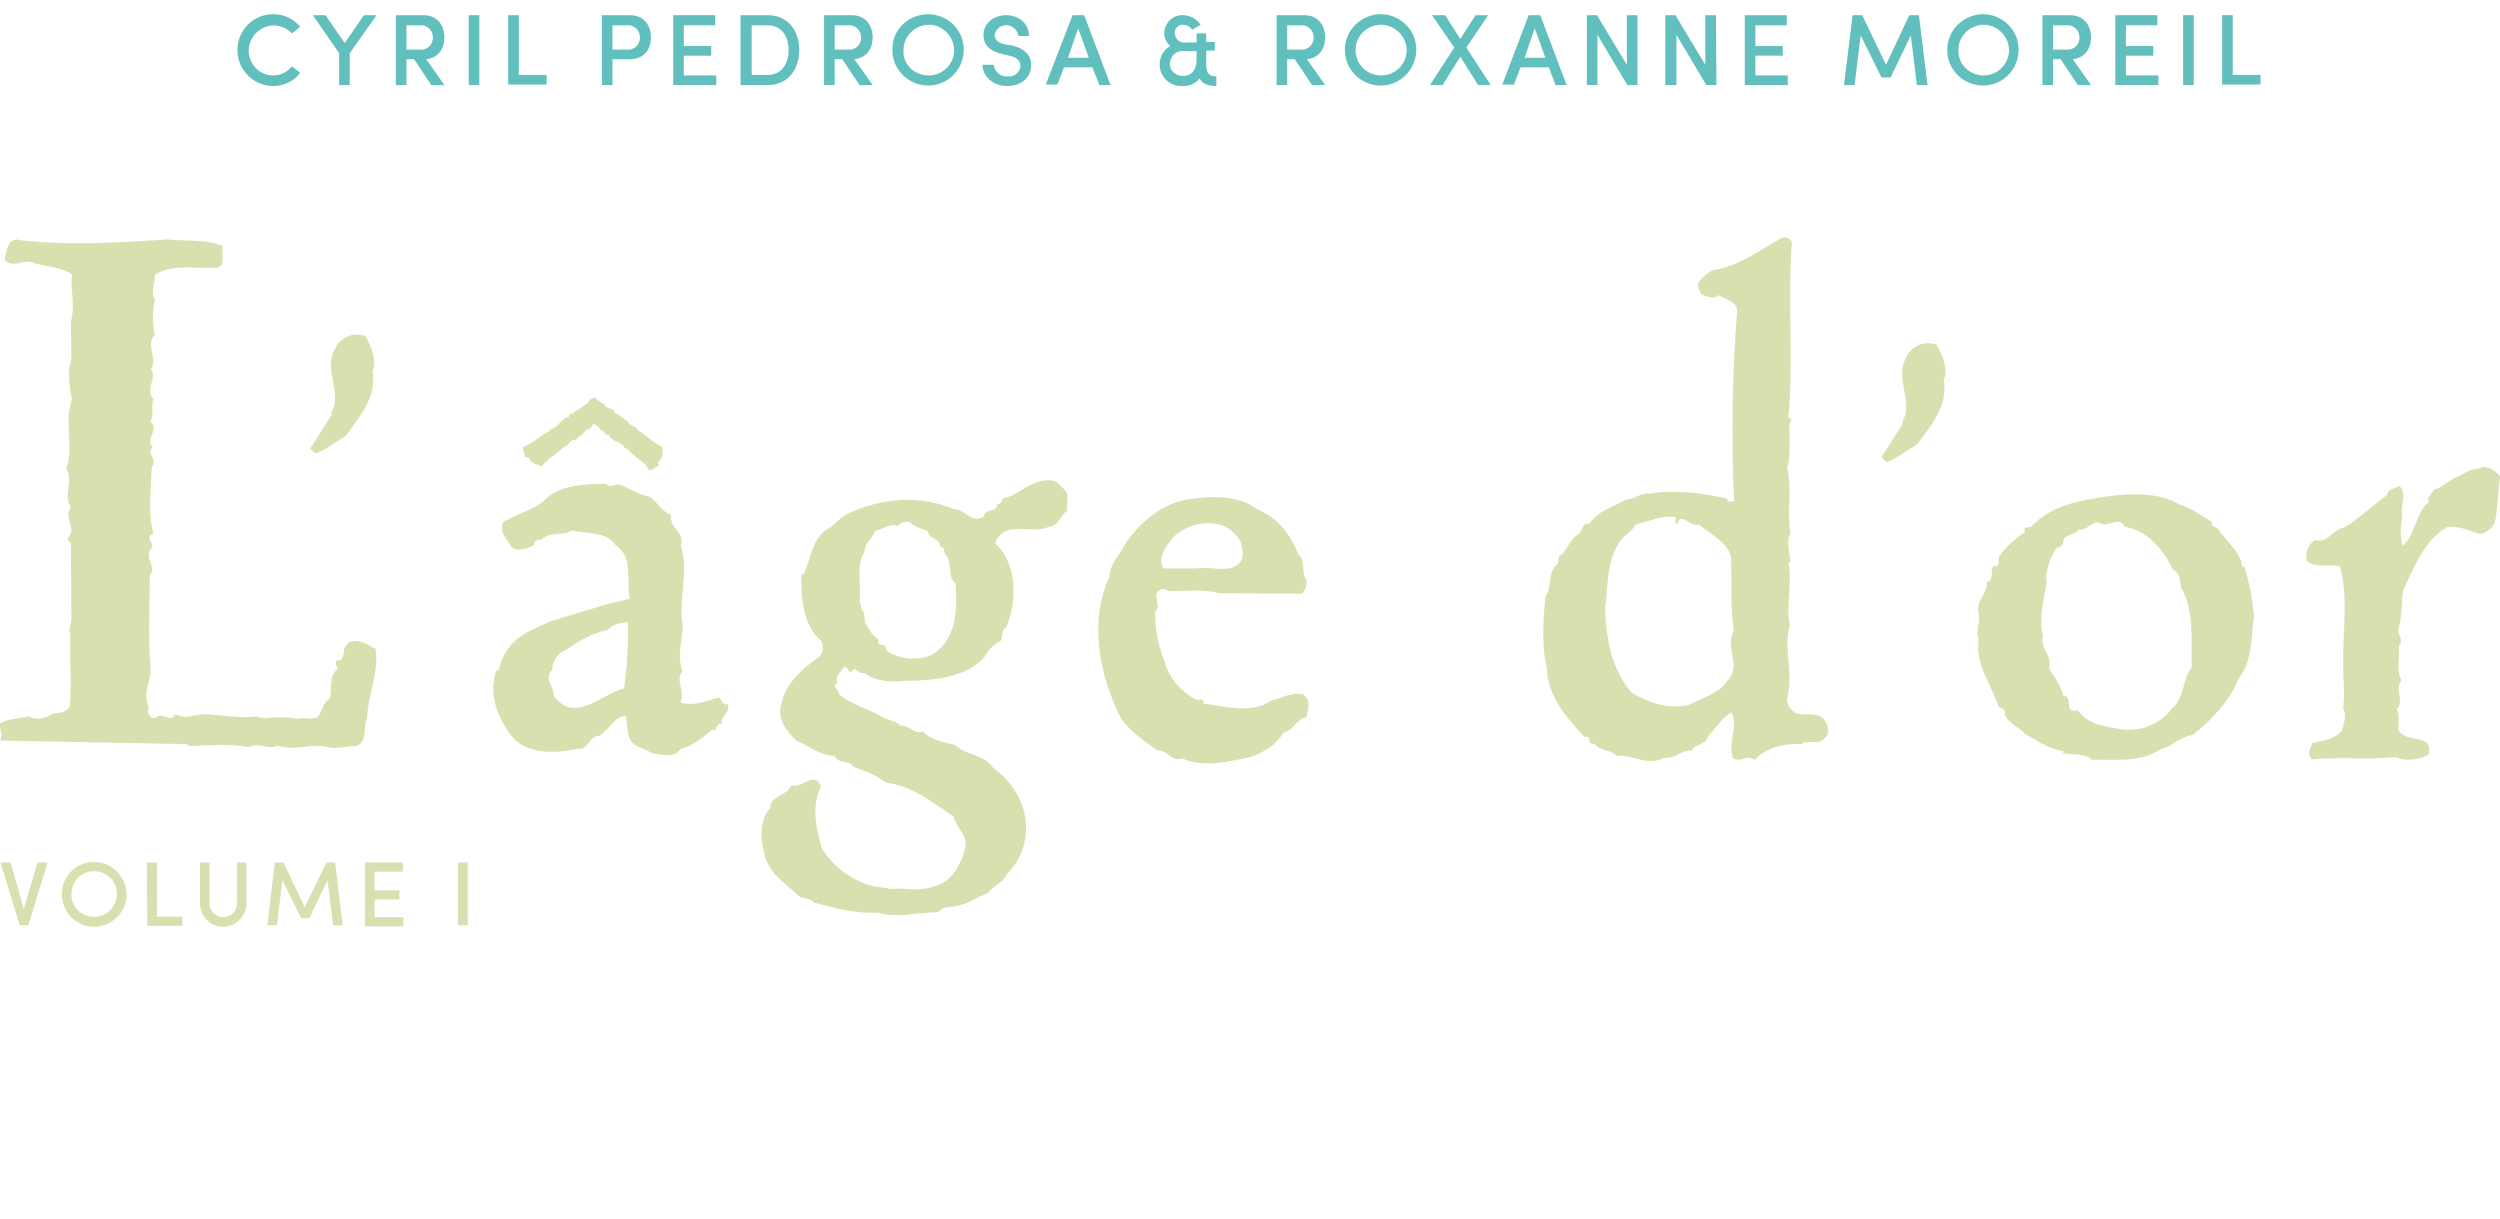 <?xml version="1.0" encoding="utf-8"?>
<!-- Generator: Adobe Illustrator 22.0.1, SVG Export Plug-In . SVG Version: 6.00 Build 0)  -->
<svg version="1.1" id="Calque_1" xmlns="http://www.w3.org/2000/svg" xmlns:xlink="http://www.w3.org/1999/xlink" x="0px" y="0px"
	 viewBox="0 0 493.9 240.8" style="enable-background:new 0 0 493.9 240.8;" xml:space="preserve">
<style type="text/css">
	.st0{fill:#D8E0AF;}
	.st1{fill:#61C0BD;}
</style>
<title>home_logo</title>
<path class="st0" d="M443.4,112H443c-0.3-3-3.2-5-4.8-7.5c-0.4-0.4-1.6-0.6-1.2-1.4c-2.3-1.3-3.9-2.7-6.4-3.4c-5-3.1-12.7-2-18.2-1
	c-4.5,0.9-7.9,2.1-11.1,5.3c-0.5,0.4-1.8-0.2-1.2,1.1c-1.9,1.2-3.6,2.8-5,4.6c-0.5,0.7,0.2,2.5-1.3,2.1c-0.7,1.1,0.3,2.9-1.3,3.2
	c0.2,2.3-2.3,3.9-1.6,6.2c0.4,1.8-0.7,3.6,0,5c-0.7,5.4,2.5,8.8,3.9,13.4c0.4,0.2,1.8,0.6,1.2,1.6c1.1,2,2.7,2.2,4.1,3.8
	c2.3,1.3,4.5,2.9,7.5,3.4v0.4c1.8,0.4,4.3-0.1,5.7,1.3c5-0.1,9.5,0.6,13.6-2.1c2.1-0.5,3.9-2.5,6.3-2.8c3.8-3,7.4-6.9,9-11
	c2.9-3.7,2.5-8.4,3.1-12.5C445,118.4,444.4,115.1,443.4,112z M429.1,140c-2.3,3-6.1,4.6-9.9,4.1c-3.2-0.6-6.8-0.9-8.7-3.8
	c-3,0.9-0.7-2.7-2.9-2.9c-0.4-2-1.8-3.6-2.8-5.4c0.7-2.7-1.9-3.9-1.2-6.4c-0.9-3.6,0.2-7.2,0.8-10.9c-0.5-0.5,0-1.8,0.2-2.7
	c0.3-1.4,1-2.7,1.8-3.9c0.5,0.2,0.9-0.3,1.2-0.7c-0.2-2,2.1-1.4,3.1-2.8c1.6,0.4,2.9-2.1,4.3-1.2s3.6-1.6,4.8,0.7
	c4.6,0.6,7.8,4.9,9.6,8.6c1.8,0.5,0.9,2.9,1.9,4.1c2.1,4.5,1.6,9.3,1.7,15C431.1,134.3,431.6,137.9,429.1,140z"/>
<path class="st0" d="M360.6,142.5c-1.2-2-3.6-1.1-5.5-1.5c-1.2-0.5-2-1.6-2.1-2.9c1.5-4.8-0.8-9.8,0.6-14.7
	c-0.9-3.9,0.6-7.9-0.3-12.2h0.4c0-2-1-4.1,0-5.9c-0.7-4.7,0.4-7.9-0.6-12.7c0.7-2.8,0.4-6.1,0.4-8.8c0.4-0.5,0.5-1.1-0.2-1.4
	c1.1-11.4-0.2-22.5,0.7-34.5c-0.3-0.8-1.2-1.2-2-0.9c-4.5,2.5-8.3,5.5-13.6,6.4c-1,0.5-1.8,1.1-2.5,2c-0.9,0.7-0.2,2,0.2,2.7
	c0.9,0.5,2.5,1.1,3.4,0.2c1.4,0.9,3.7,1.3,3.7,3.1c-1,12.5-1.2,25-0.6,37.5c-0.4,0.4-1.4,0.3-1.4-0.4c-4.8-1.1-10.4-1.8-15.2-1
	c-2.1-0.2-2.9,1.2-4.8,1.2c-2.7,1.6-5.4,2.1-7.2,4.8c-1.4-0.4-1.3,1.4-2.2,2.1c-1.6,0.7-2.2,3.4-3.8,4.3l-0.2,1.4
	c-2.2,1.8-1.1,4.6-2.5,6.6c-0.4,4.5-0.8,9.7,0.3,13.9c0.1,5.9,4,10,7.4,13.8c1.6-0.5,0.4,1.8,2,1.3c1.1,1.6,3.2,1.1,4.3,2.4
	c3.2-0.3,6.2,2.2,9.5,0.4c2.3,0.2,2.9-1.4,5.4-1.4c0.9-1.6,3-1.1,3.2-2.8c1.6-1.6,2.7-3.7,4.7-4.8c1.4,3-0.9,6.1,0.3,9.1
	c1.6,0.9,2.5-0.7,4.1,0.2v0.2c2.2-2.3,5.7-3.4,9.3-3.2c1.6-1.1,3.4,0.4,4.7-1.2C361.5,145.2,361.2,143.2,360.6,142.5z M341.4,134.3
	c-1.6,2.7-5.4,3.7-7.9,5c-4.1,0.9-8-0.6-11.1-2.4c-4.1-4.7-5.1-10.8-5.3-16.7c0.6-4.1,0.2-9.1,2.8-13c0.9-1.6,2.5-2,3.2-3.6
	c2.7-0.5,5-1.9,8-1.4c0,0.5-0.4,1.1,0.2,1.4c0.9-2.8,2.5,0.7,4.3,0c2.1,1.8,5.7,3.4,6.4,6.5c0.1,5-0.1,9.8,0.5,14.5
	C340.7,128.1,344.1,131.5,341.4,134.3L341.4,134.3z"/>
<path class="st0" d="M209.9,96.4c-1.8-3-6.2-0.9-8.2,0.5c-1.1,0.7-2.3,1.3-3.6,1.6c-0.2,0.3-0.2,1.2-1.1,1.1c0,1.8-2.3,0.7-2.7,2.5
	c-2.5,1.4-3.7-1.6-5.9-1.5c-6.6-2.9-14.3-2.2-20.7,0.8c-1.8,0.7-2.7,2.3-4.3,3.2c-3.1,1.9-3.1,5.9-4.7,8.9h-0.4
	c0,4.8,0.3,10,3.9,13.1c0.6,1,0.5,2.4-0.4,3.2c-3,2.1-6.8,5.3-7.4,9.2c-1.1,2.7,0.9,5.4,3,7.4c2.5,0.9,4.4,2.9,7.5,2.9
	c0.7,1.8,2.9,0.7,3.7,2.2c2.3,0.9,4.5,1.5,6.4,3.1c5.4,0.7,9.3,4,13.4,6.7c0.5,2.5,2.8,3.4,2.3,6.1c-0.7,3.2-2.7,7.1-6.5,7.8
	c-3.2,1.1-5.5,0-8.6,0.5v-0.2l-3-0.4c-4.3-1.1-8-3.8-10.3-7.6c-1-3.8-2.1-8.2-0.1-12.1c-1.4-3.2-3.4,0.3-5.9-0.2
	c-0.9,2.1-4.3,2.1-4.1,4.4c-1.8,1.8-2.2,5.5-1.3,8.4c0.5,4.3,4.1,6.3,6.9,9c0.7,0.7,2.3,0.2,2.9,1.3c4.3,1.1,8,2.2,12.7,2
	c3.8,1.1,7.5,0,12-0.1c0.9-1.2,2.1-0.9,3.4-1.2c2.5-0.4,4.3-1.8,6.4-2.6c1.1-1.6,3-1.9,3.6-3.6c3.2-3.1,4.6-7.7,3.6-12.1
	c-0.9-3.7-3.1-6.8-6.2-9c-1.6-2.7-5.4-2.4-7.5-4.5c-2.3-0.6-5-1.1-6.4-2.7c-1.8,0.7-2.7-1.4-4.3-1.1c-1.1-1.1-2.9-1.1-4.1-2
	c-2.9-1.6-5.7-2.2-8.2-4.3c0.2-0.9-1.6-1.4-0.3-2.1c-0.5-1.6,0.9-2.3,1.4-3.4l0.5,0.4c0.4,0,0.4,1.2,0.9,0.7
	c0.9-1.4,1.2,0.7,2.5,0.2c2,1.6,5.5,2,7.9,1.6c5.7,0,12.2-0.6,15.9-4.7c0.7-1.4,1.8-2.5,3.2-3.2c0.5-0.9,0-2.1,1.1-2.7
	c2.2-5.2,2.2-12.5-2.2-16.6c2-4.8,6.8-1.6,10.6-3.2c2-0.2,2.3-2.3,3.6-3.2C210.6,99.4,211.5,97.3,209.9,96.4z M183.8,129.5
	c-2.7,1.1-6.6,0.7-8.8-1.1c0.2-1.8-2-0.2-1.4-2c-1.2-0.7-2-2.2-2.7-3.4l-0.2-2c-0.7-0.4-0.5-1.6-0.9-2.3c0.4-3.4-0.7-6.8,0.9-9.5
	c0.2-2,1.4-2.5,2.2-4.3c1.4-0.3,3.4-1.8,4.5-0.9c0.4-0.9,1.4-0.9,2.3-0.9c1.1,1.1,2.3,1.3,3.6,1.8c0.2,1.8,2.5,1.3,2.5,3.2
	c1.1-0.2,0.5,1.4,1.2,1.8c1.2,1.4,0.1,4.1,1.8,5.4C189.2,120.6,188.9,126.8,183.8,129.5L183.8,129.5z"/>
<path class="st0" d="M257.5,137.2c-2.7-0.6-4.3,0.9-6.4,1.2c-3.8,2.8-9.8,1-13.4,0.6c0.4-1.4-1.2-0.4-1.6-0.9
	c-2.7-1.4-5.3-4.3-6-7.4c-1.3-3.1-1.9-6.5-1.9-9.8c1.4-1.2-0.7-3.4,0.9-4.3c0.5-0.5,1.2-0.2,1.8,0.2c3.2,0,6.8-0.5,10,0.4l16.3,0.1
	c0.7-0.7,1-1.7,0.9-2.7c-1.1-1.4-0.1-4.1-1.6-5c-1.4-3.9-4.2-7.5-8.2-9c-3.4-2.7-8.7-2.7-13.2-2c-5.6,0.7-10,4.8-12.7,8.7
	c-1.1,2.3-3.2,4.1-3.2,6.6c-4.2,9.1-1.9,19.7,2.2,27.9c1.8,2.7,4.8,4.7,7.3,6.5c2-0.2,2.7,2.3,4.8,1.5c4.5,2,9.5,0.6,13.8-0.3
	c2.7-1.1,4.8-2.3,6.3-4.8c2.1-0.4,2.5-2.7,4.5-3C258.4,140.1,259.1,138.5,257.5,137.2z M231.7,106.2c2.6-2.5,6.4-3.5,9.8-2.4
	c1.5,0.6,2.8,1.8,3.6,3.2c0.2,1.1,0.7,2.3,0.2,3.6c-1.6,3-5.9,1.2-8.9,1.7h-6.6C228.7,110.1,230.3,108.1,231.7,106.2L231.7,106.2z"
	/>
<path class="st0" d="M143.7,139.1c-1.1,0.4-0.9-0.9-1.8-1.3c-2.3,0.7-5,1.8-7.5,1c1.1-2.3-1.1-4.1,0.4-6.2c-1.1-3.2,0-6.1,0.1-9.1
	c-1-5.2,1.3-10.4-0.4-15.7c0.9-2.8-2.3-3.2-1.9-6.1c-1.8-0.5-2.8-2.7-4.4-3.6c-2-0.4-3.7-1.6-5.7-2.3c-1.1-0.5-1.8,0.9-2.7-0.2
	c-3.9,0-9.3,0.1-12.2,3.2c-2.3,2.1-5.7,2.7-8.2,4.4c-0.9,2,0.9,3.4,1.6,4.8c1.1,1.1,3.2,0.4,4.5-0.3c0-0.6,0.4-1.1,1-1.1
	c0.1,0,0.3,0,0.4,0.1c1.6-1.8,4.3-0.7,6.1-1.9c3,0.7,7,0.2,8.6,2.9c3.6,2.3,2.1,6.8,2.8,10.6l-4.3,1c-3.8,1.2-7.7,2.3-11.5,3.5
	c-3.9,1.9-7.3,2.8-9.3,7.3c-0.7,0.7-0.2,2.3-1.3,2.5c-1.5,4.8,0.3,9.1,3,12.7c2.8,3.8,8.9,3.6,13.2,2.6c2,0.4,2.3-2.7,4.1-2.5
	c2-1.1,3.2-4.1,5.4-3.9c0.1,1.3,0.2,2.6,0.5,3.9c0.7,2.3,3,2.3,4.6,3.4c1.8,0.2,4.5,1.1,5.7-0.9c2.1-0.4,4.3-2.1,6.1-3.7
	c1.4,0.4,0.7-1.6,2-1.2C142.4,141.2,144.4,140.9,143.7,139.1z M123.3,136c-4.7,1.2-9.7,7.1-13.9,1.5c0.2-1.8-2.1-3.4-0.3-5.2
	c0-1.7,1.1-3.3,2.7-3.9c2.3-1.6,5.2-3.4,8.2-3.9c0.9-1.2,2.5-1.4,4.1-1.6C124.1,127.3,123.9,131.6,123.3,136L123.3,136z"/>
<path class="st0" d="M493.9,94.1c-0.4,3-0.4,5.9-1,9.1c-0.6,1.2-1.7,2.1-3,2.3c-2.1-0.7-4.6-1.8-6.6-1.3c-4.5,2.8-6.3,7.8-8.5,12.3
	c-0.4,2-0.2,5.2-0.9,7.5c-0.5,1.4,1.2,2.3,0,3.6c0.3,2.5-0.6,4.5,0.5,6.8c-1.4,1.8,0.7,4.1-0.9,5.7c0.7,1.1,0.3,2.7,0.3,4.1
	c1.6,2.9,7,0.4,6,4.9c-2,1.1-4.4,1.3-6.6,0.5c-5.4,0.5-10.7-0.1-16.4,0.4c-1.2-0.9-0.3-2.1,0-3.2c2.1-0.5,4.5-0.7,5.9-2.5
	c0.2-1.2,1.1-2.9,0.2-4.3c0.4-2.9,0-5.9,0-8.6c-0.1-6.4,1.1-13.2-0.6-19.5c-2-0.6-4.8,0.5-6.6-1.1c-0.3-1.6,0.3-3.2,1.6-4.1
	c2.7,0.7,3.4-2.1,5.9-2.5c2.9-1.8,5.6-4.4,8.4-6.4c0.2-1.4,1.6-1.1,2.3-1.8c1.8,0.9,0.2,4.1,0.7,5.9c-0.4,2-0.4,3.9,0,5.9
	c2.7-2,2.5-6.4,5.2-8.6c-0.4-1.1,0.7-1.6,1.1-2.5c1.6-0.3,2.9-1.9,4.5-2.5c1.3-0.5,2.5-1.6,4.3-1.6C491.3,91.7,493,93,493.9,94.1z"
	/>
<path class="st0" d="M65.5,81.4c2.2-3.6-1.6-8.2,0.6-12.3c0.9-2.4,3.7-3.6,6.1-2.7c0,0,0,0,0,0c1.2,2.2,2.3,4.7,1.4,7
	c0.9,5-2.6,9.1-5.4,12.8c-2,1.1-3.9,2.8-5.9,3.4l-1-1l4.2-6.6"/>
<path class="st0" d="M375.9,83.1c2.2-3.6-1.6-8.2,0.6-12.3c0.9-2.4,3.7-3.6,6.1-2.7c0,0,0,0,0,0c1.2,2.2,2.3,4.7,1.4,7
	c0.9,5-2.5,9.1-5.4,12.8c-2,1.1-4,2.8-5.9,3.4l-1-1l4.2-6.6"/>
<path class="st0" d="M130.1,91.1c1-0.6,0.8-1.8,0.8-2.8c-1.8-0.7-3.1-2.3-4.9-3.3c-0.3-0.9-1.8-0.8-2-1.8c-1-0.5-1.4-1.2-2.6-1.6
	c0-1.2-1.7-0.6-1.9-1.6c-0.2-0.2-0.5-0.3-0.7-0.4l-0.1-0.1l-0.3-0.2c-0.3-0.2-0.6-0.5-0.8-0.8l-0.4,0.2l-0.1-0.1
	c-0.2,0.1-0.3,0.2-0.4,0.3l-0.3,0.2l-0.3,0.6c-0.9,0.3-1.6,1.4-2.6,1.5c-0.1,0.9-1.2,0.1-1.1,1.2c-1.6,0.1-2,2.1-3.5,2.3
	c-0.3,0.7-1.3,0.8-1.7,1.3c-1.2,0.6-2.3,2-3.7,2.1c-0.5,0.7,0.2,1.2,0.1,2.1c0.3,0.3,0.6,0,0.9,0.3c0.3,1.1,1.6,1.2,2.5,1.6
	c1.2-1.6,3.1-2.4,4.4-3.8c0.9-0.1,1.2-1.6,2.3-1.4c0.8-0.8,1.5-1,2.2-2.1c0.8,0.2,1-0.7,1.4-1.1c0.6,0.3,1.1,0.8,1.5,1.4
	c0.9-0.1,0.4,1.1,1.4,0.7c0.5,1.5,2.5,1.3,3.2,2.7c0.8,0.1,1.2,1,1.7,1.3c0.9,1,2.6,1.6,3,3c0.8,0.3,1.1-0.5,2-0.7
	C130.3,91.6,129.9,91.5,130.1,91.1z"/>
<path class="st0" d="M44,48.6c-0.4,1.8,0.9,4.5-1.8,4.3c-3.8,0.2-8.4-0.8-11.6,1.4c0,2.2-0.9,3,0,5c-0.5,2.2-0.5,4.6,0,6.8
	c-2,2.1,0.7,4.7-0.8,6.8c1.4,1.6-1.3,4.1,0.5,5.9c-0.5,1.4,0.2,3-0.6,4.5c2,1.6-1.3,3.6,0.5,5c-1.4,1.2,1.1,2.7-0.2,3.9
	c-0.2,4.3-0.8,9.1,0.3,13.2c-2.1,0.9,0.9,2.2-0.7,3.2c-0.9,2,1.4,3.6,0,5c0,6.3-0.4,13.2,0.2,18.8c-0.2,2.3-1.6,4.8-0.4,7.3
	c-0.4,0.9,0,2.5,1.4,2.1c1.3-1.4,2.7,1.3,3.9-0.7c2,1.1,3.8,0,5.7,0c3.8,0.2,7,0.9,10.5,0.4c0.3,0.5,0.9,0.2,1.4,0.4
	c2.2-0.3,4.4-0.3,6.5,0.1c1.1-0.4,2.5,0.2,3.8-0.2c1.1-1.1,1.1-3,2.5-3.7c0.6-1.6-0.3-4.6,1.6-5.9c0-0.7-0.9-1.2,0-1.8
	c1.1,0.4,0.9-0.9,1.3-1.4c-0.3-1.1,0.5-1.4,0.9-2.1c2-0.9,3.8,0.6,5.3,1.3c0.7,4.6-1.5,8.9-1.7,13.8c-0.9,1.4,0.3,4.3-2,5.4
	c-2,0-4.3,0.7-6.1,0.1c-3.4-0.6-6.3,0.9-9.7-0.2c-1.6,0.9-3.8-0.7-5.4,0.3c-4.3-0.7-7.5-0.4-11.8-0.2l-0.7-0.4L0,146.3
	c0.7-1.2-0.2-2.3,0-3.4c1.6-0.9,3.8-0.9,5.7-1.4c1.2,0.9,3.6,0.4,4.7-0.5c1.2-0.2,3-0.2,3.4-1.6c0.4-4.6-0.1-9.3,0.1-14.1
	c-0.5-0.9,0.2-2.1,0.2-3c0-5-0.1-10.2-0.1-15c-0.4-0.4-0.9-0.9-0.4-1.2c1.6-2-1.2-3.8,0.4-5.9c-1.6-2.5,0.6-5-0.9-7.7
	c1.6-4.5-0.5-8.9,1.1-13.6c-0.4-2.3-1-5.4-0.1-7.9L14,63.5c0.9-3-0.1-6.1,0.2-9.3c-2.1-1.5-5.1-1.5-7.4-2.2
	c-2.3-1.1-3.8,1.2-5.9-0.6c0.4-1.8,0.6-4.8,3.4-3.9c9.6,1,18.6,0.5,28.8-0.2C36.8,47.7,40.8,47.2,44,48.6z"/>
<path class="st1" d="M59.3,14.4C58,16.1,56,17,54,17c-3.9,0-7.1-3.2-7.1-7.1C46.9,6,50,2.8,54,2.8c2.1,0,4,0.9,5.3,2.5l-1.6,1.3
	c-1.9-2-5-2.1-7-0.2s-2.1,5-0.2,7c0.9,1,2.2,1.5,3.5,1.5c1.5,0,2.8-0.7,3.7-1.8L59.3,14.4z"/>
<path class="st1" d="M67,16.8v-6.3L61.8,3h2.5l3.8,5.5L71.9,3h2.5l-5.3,7.5v6.3L67,16.8z"/>
<path class="st1" d="M87.8,16.8h-2.6l-3.4-5.1h-1.5v5.1h-2.1V3h5.4c3,0,4.2,2.2,4.2,4.4c0,2-1,4-3.6,4.3L87.8,16.8z M80.3,5v4.8h3.1
	c1.3-0.1,2.3-1.3,2.1-2.7c-0.1-1.1-1-2-2.1-2.1H80.3z"/>
<path class="st1" d="M92.6,3h2.1v13.8h-2.1V3z"/>
<path class="st1" d="M100.4,3h2.1v11.8h5.5v1.9h-7.6V3z"/>
<path class="st1" d="M118.9,3h5.5c3,0,4.2,2.2,4.2,4.4s-1.2,4.3-4.2,4.3H121v5.1h-2.1V3z M121,5v4.8h3.3c1.3-0.1,2.3-1.3,2.1-2.7
	c-0.1-1.1-1-2-2.1-2.1H121z"/>
<path class="st1" d="M133,3h8.3v2h-6.2v4.1h5.4V11h-5.4v3.9h6.4v1.9H133V3z"/>
<path class="st1" d="M146.3,16.8V3h5.4c3.9,0,6.2,3,6.2,6.9s-2.3,6.9-6.2,6.9L146.3,16.8z M148.5,14.8h3.2c2.7,0,4.1-2.2,4.1-4.9
	s-1.4-4.9-4.1-4.9h-3.2V14.8z"/>
<path class="st1" d="M172.4,16.8h-2.6l-3.4-5.1h-1.5v5.1h-2.1V3h5.4c3,0,4.2,2.2,4.2,4.4c0,2-1,4-3.6,4.3L172.4,16.8z M164.9,5v4.8
	h3.1c1.3-0.1,2.3-1.3,2.1-2.7c-0.1-1.1-1-2-2.1-2.1H164.9z"/>
<path class="st1" d="M183.3,2.8c3.9,0,7.1,3.1,7.1,7s-3.1,7.1-7,7.1c-3.9,0-7.1-3.1-7.1-7c0,0,0,0,0-0.1
	C176.2,6,179.3,2.9,183.3,2.8C183.2,2.8,183.2,2.8,183.3,2.8z M183.3,14.9c2.8,0.1,5.1-2.1,5.2-4.8s-2.1-5.1-4.8-5.2
	c-2.8-0.1-5.1,2.1-5.2,4.8c0,0.1,0,0.1,0,0.2C178.3,12.6,180.5,14.8,183.3,14.9C183.2,14.9,183.2,14.9,183.3,14.9L183.3,14.9z"/>
<path class="st1" d="M196.3,12.8c0.2,1.4,1.4,2.4,2.7,2.3c1.2,0.2,2.4-0.7,2.6-1.9c0.1-1.3-0.9-1.9-2.2-2.2l-1.7-0.4
	c-3-0.8-3.4-2.5-3.4-3.7c0-2.4,2.1-3.9,4.5-3.9s4.5,1.6,4.5,4.1h-2.1c-0.2-1.3-1.4-2.3-2.7-2.1c-1,0.1-1.8,0.9-2,1.9
	c0,0.5,0.2,1.4,1.8,1.8L200,9c2.8,0.7,3.9,2.3,3.7,4.3c-0.2,2.2-2.1,3.7-4.7,3.7c-2.9,0-4.9-2-4.9-4.2H196.3z"/>
<path class="st1" d="M215.8,13.3h-5.6l-1.3,3.4h-2.3L211.9,3h2.3l5.2,13.8h-2.2L215.8,13.3z M211,11.4h4.1l-2.1-5.8L211,11.4z"/>
<path class="st1" d="M229.1,12.7c0-1.5,0.8-2.9,2.1-3.6c-0.8-0.7-1.2-1.6-1.2-2.6c0.1-2,1.7-3.6,3.7-3.5c1.4,0,2.7,0.7,3.5,1.9
	l-1.7,1c-0.3-0.6-1-1-1.7-1c-0.9-0.1-1.7,0.6-1.7,1.5c0,0,0,0.1,0,0.1c0,1,0.7,1.8,1.7,1.9h2.6V6.6h1.9v1.7h1.7V10h-1.7v2.6
	c0,1.5,0.3,2.5,2,2.5v1.9c-1.7,0-2.8-0.5-3.3-1.5c-0.8,1-2.1,1.6-3.4,1.5c-2.4,0.1-4.4-1.7-4.5-4.1
	C229.1,12.8,229.1,12.7,229.1,12.7z M231.1,12.6c0,1.3,1.1,2.4,2.5,2.4c0,0,0.1,0,0.1,0c1.8,0,2.7-1.3,2.7-3.2v-1.7h-2.7
	C232.3,10,231.2,11.1,231.1,12.6C231.1,12.6,231.1,12.6,231.1,12.6z"/>
<path class="st1" d="M261.8,16.8h-2.6l-3.4-5.1h-1.5v5.1h-2.1V3h5.4c3,0,4.2,2.2,4.2,4.4c0,2-1,4-3.6,4.3L261.8,16.8z M254.3,5v4.8
	h3.1c1.3-0.1,2.3-1.3,2.1-2.7c-0.1-1.1-1-2-2.1-2.1H254.3z"/>
<path class="st1" d="M272.7,2.8c3.9,0,7.1,3.1,7.1,7s-3.1,7.1-7,7.1c-3.9,0-7.1-3.1-7.1-7c0,0,0,0,0-0.1
	C265.7,6,268.8,2.9,272.7,2.8C272.7,2.8,272.7,2.8,272.7,2.8z M272.7,14.9c2.8,0.1,5.1-2.1,5.2-4.8S275.8,5,273,4.9
	c-2.8-0.1-5.1,2.1-5.2,4.8c0,0.1,0,0.1,0,0.2C267.8,12.6,269.9,14.8,272.7,14.9C272.7,14.9,272.7,14.9,272.7,14.9L272.7,14.9z"/>
<path class="st1" d="M289.7,9.4l4.8,7.4H292l-3.5-5.6l-3.5,5.6h-2.5l4.8-7.4L282.9,3h2.6l3,4.7l3-4.7h2.5L289.7,9.4z"/>
<path class="st1" d="M306,13.3h-5.6l-1.3,3.4h-2.3L302,3h2.3l5.2,13.8h-2.2L306,13.3z M301.2,11.4h4.1l-2.1-5.8L301.2,11.4z"/>
<path class="st1" d="M323.5,16.8h-2l-5.9-9.9v9.9h-2.1V3h2l5.9,9.8V3h2.1L323.5,16.8z"/>
<path class="st1" d="M339.1,16.8h-2l-5.9-9.9v9.9H329V3h2l5.9,9.8V3h2.1L339.1,16.8z"/>
<path class="st1" d="M344.7,3h8.3v2h-6.2v4.1h5.4V11h-5.4v3.9h6.4v1.9h-8.5V3z"/>
<path class="st1" d="M377.2,3h1.9l1.7,13.8h-2.1l-1.2-9.8l-4,8.3h-1.8l-4.1-8.3l-1.2,9.8h-2.1L366,3h1.9l4.7,9.8L377.2,3z"/>
<path class="st1" d="M391.7,2.8c3.9,0,7.1,3.1,7.1,7s-3.1,7.1-7,7.1c-3.9,0-7.1-3.1-7.1-7c0,0,0,0,0-0.1
	C384.7,6,387.8,2.9,391.7,2.8C391.7,2.8,391.7,2.8,391.7,2.8z M391.7,14.9c2.8,0.1,5.1-2.1,5.2-4.8s-2.1-5.1-4.8-5.2
	c-2.8-0.1-5.1,2.1-5.2,4.8c0,0.1,0,0.1,0,0.2C386.8,12.6,389,14.8,391.7,14.9C391.7,14.9,391.7,14.9,391.7,14.9L391.7,14.9z"/>
<path class="st1" d="M413.1,16.8h-2.6l-3.4-5.1h-1.5v5.1h-2.1V3h5.4c3,0,4.2,2.2,4.2,4.4c0,2-1,4-3.6,4.3L413.1,16.8z M405.6,5v4.8
	h3.1c1.3-0.1,2.3-1.3,2.1-2.7c-0.1-1.1-1-2-2.1-2.1H405.6z"/>
<path class="st1" d="M417.9,3h8.3v2H420v4.1h5.4V11H420v3.9h6.4v1.9h-8.5L417.9,3z"/>
<path class="st1" d="M431.3,3h2.1v13.8h-2.1V3z"/>
<path class="st1" d="M439,3h2.1v11.8h5.5v1.9H439V3z"/>
<path class="st0" d="M2.1,170.4l2.6,9.2l2.7-9.2h2l-3.8,12.4H3.9l-3.8-12.4H2.1z"/>
<path class="st0" d="M18.5,170.3c3.5-0.1,6.4,2.8,6.5,6.3c0.1,3.5-2.8,6.4-6.3,6.5c-3.5,0.1-6.4-2.8-6.5-6.3c0,0,0-0.1,0-0.1
	C12.2,173.2,15,170.3,18.5,170.3C18.5,170.3,18.5,170.3,18.5,170.3z M18.5,181.1c2.5,0.1,4.5-1.9,4.6-4.4c0.1-2.5-1.9-4.5-4.4-4.6
	c-2.5-0.1-4.5,1.9-4.6,4.4c0,0,0,0.1,0,0.1C14.1,179.1,16,181.1,18.5,181.1C18.5,181.1,18.5,181.1,18.5,181.1z"/>
<path class="st0" d="M29,170.4H31v10.7h5v1.8h-6.9L29,170.4z"/>
<path class="st0" d="M46.8,178.5v-8.1h1.9v8.1c0,2.5-2.1,4.6-4.6,4.6s-4.6-2.1-4.6-4.6v-8.1h1.9v8.1c0,1.5,1.2,2.7,2.7,2.7
	C45.6,181.2,46.8,180,46.8,178.5L46.8,178.5z"/>
<path class="st0" d="M64.5,170.4h1.7l1.5,12.4h-1.9l-1.1-8.9l-3.6,7.5h-1.6l-3.7-7.5l-1.1,8.9h-1.9l1.5-12.4h1.7l4.2,8.8L64.5,170.4
	z"/>
<path class="st0" d="M72.1,170.4h7.5v1.8H74v3.7h4.9v1.8H74v3.5h5.7v1.8h-7.6V170.4z"/>
<path class="st0" d="M90.5,170.4h1.9v12.4h-1.9V170.4z"/>
</svg>
